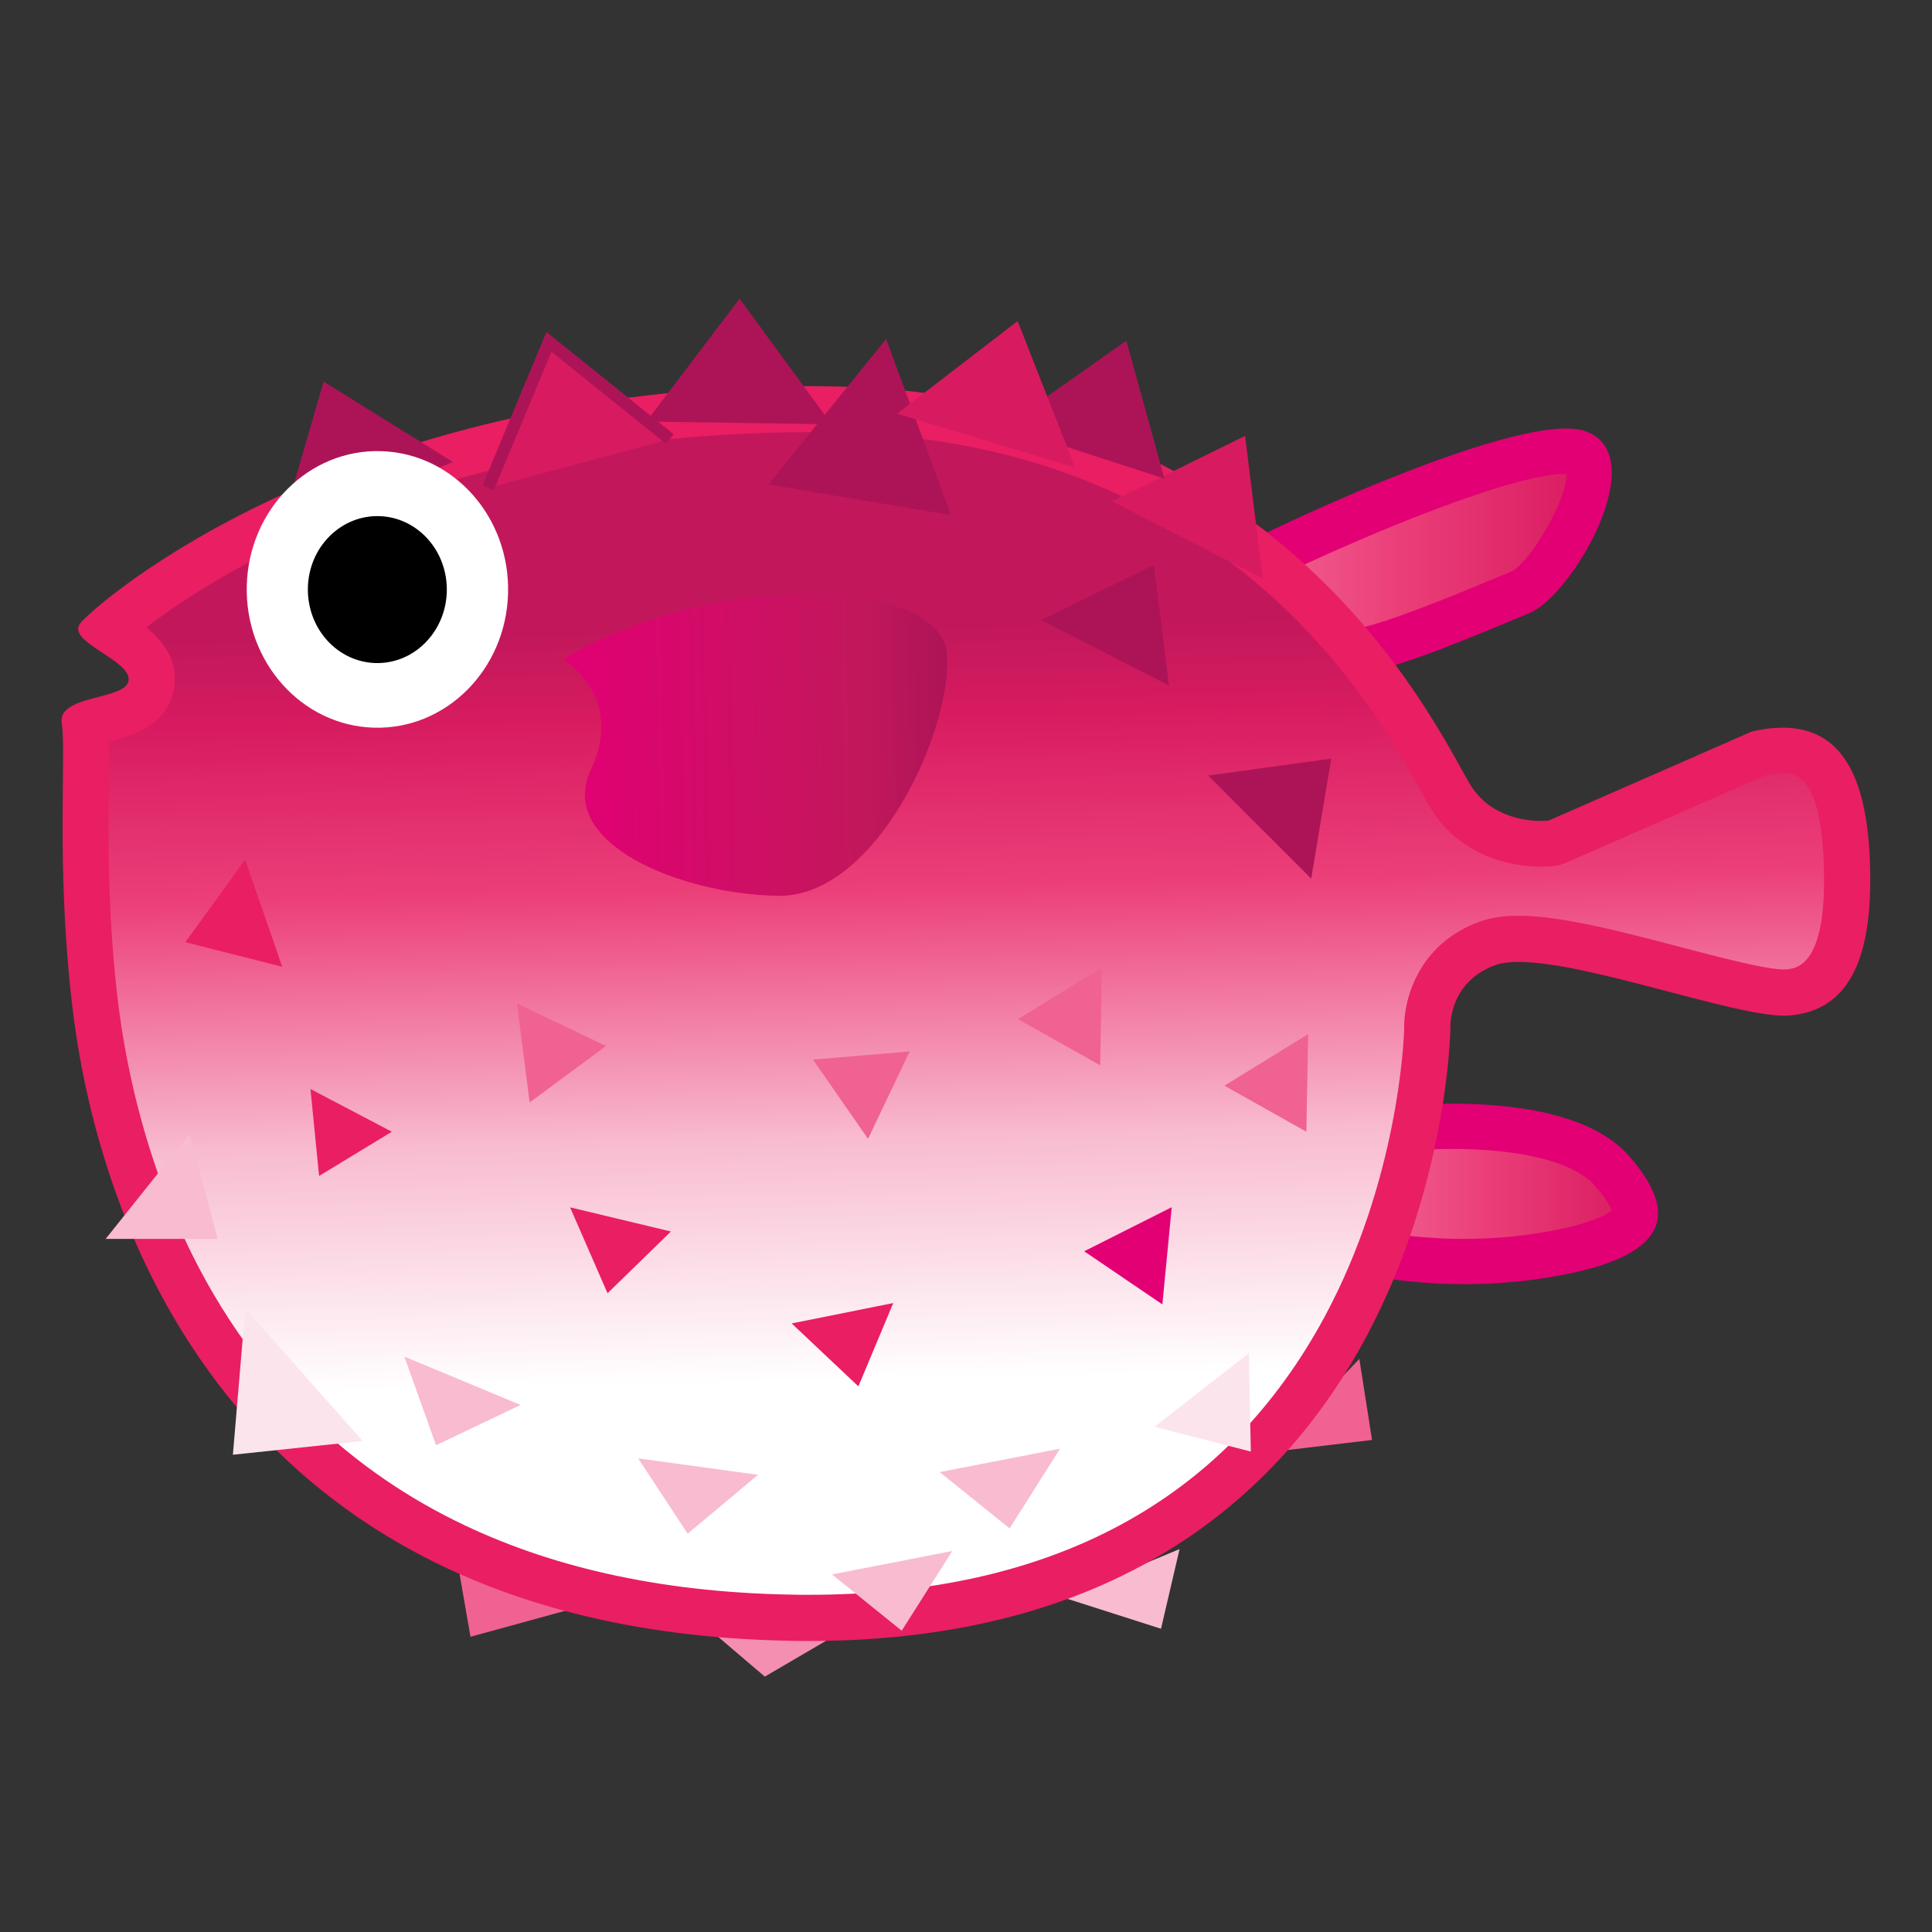 <svg enable-background="new 0 0 128 128" viewBox="0 0 128 128" xmlns="http://www.w3.org/2000/svg"
     xmlns:xlink="http://www.w3.org/1999/xlink">
  <rect x="0" y="0" width="128" height="128" fill="#333333" stroke="none"/>
  <linearGradient id="f" x1="83.081" x2="105.28" y1="36.552" y2="36.552" gradientUnits="userSpaceOnUse">
    <stop stop-color="#F06292" offset=".004"/>
    <stop stop-color="#EC407A" offset=".415"/>
    <stop stop-color="#D81B60" offset=".999"/>
  </linearGradient>
  <path d="m89.2 43.21c-0.84-0.18-3.53-2.77-6.12-5.84 4.16-2.1 16.11-7.47 20.68-7.47 0.46 0 0.69 0.06 0.78 0.09 0.34 0.12 0.71 0.33 0.73 1.26 0.07 2.9-3.13 7.42-4.52 7.99l-1.24 0.52c-2.69 1.12-8.28 3.47-10.2 3.47-0.03-0.02-0.07-0.02-0.11-0.02z"
        fill="url(#f)"/>
  <path d="m103.76 31.39h0.04c0.03 1.67-2.37 5.78-3.62 6.45-0.36 0.15-0.78 0.32-1.25 0.52-1.91 0.8-7.6 3.18-9.39 3.34-0.77-0.45-2.36-1.98-4.05-3.86 5.03-2.38 14.65-6.45 18.27-6.45m0-3c-6.12 0-22.98 8.27-22.97 8.55 0 0 5.96 7.51 8.25 7.76 0.09 0.01 0.18 0.01 0.28 0.01 2.54 0 9.26-2.97 12.01-4.09 2.85-1.17 8.22-10.44 3.72-12.05-0.34-0.12-0.78-0.18-1.29-0.18z"
        fill="#e20074"/>
  <polyline points="30.29 103.37 31.17 108.44 37.99 106.57" fill="#F06292"/>
  <polyline points="47.01 107.96 50.67 111.08 55.27 108.39" fill="#F48FB1"/>
  <polyline points="70.45 105.84 76.92 107.91 78.15 102.63" fill="#F8BBD0"/>
  <polyline points="84.19 96.2 90.9 95.4 90.06 90.03" fill="#F06292"/>
  <linearGradient id="e" x1="90.754" x2="108.35" y1="79.097" y2="79.097" gradientUnits="userSpaceOnUse">
    <stop stop-color="#F06292" offset=".004"/>
    <stop stop-color="#EC407A" offset=".415"/>
    <stop stop-color="#D81B60" offset=".999"/>
  </linearGradient>
  <path d="m97.03 83.58c-2.7 0-4.91-0.32-6.27-0.58l2.37-8.25c0.73-0.06 1.82-0.13 3.09-0.13 5.15 0 8.91 1.04 10.58 2.94 1.19 1.35 1.74 2.5 1.5 3.15-0.18 0.5-1.19 1.75-6.55 2.54-1.54 0.21-3.13 0.33-4.72 0.33z"
        fill="url(#e)"/>
  <path d="m96.21 76.12c4.64 0 8.09 0.89 9.45 2.43 0.77 0.87 1.04 1.41 1.13 1.66-0.37 0.28-1.63 1.01-5.28 1.55-1.46 0.21-2.97 0.32-4.5 0.32-1.68 0-3.17-0.13-4.36-0.29l1.61-5.62c0.57-0.03 1.23-0.05 1.95-0.05m0-3c-2.45 0-4.25 0.23-4.25 0.23l-3.08 10.76s3.35 0.97 8.15 0.97c1.52 0 3.19-0.1 4.93-0.35 7.27-1.07 10.13-3.43 5.95-8.16-2.54-2.89-7.9-3.45-11.7-3.45z"
        fill="#e20074"/>
  <linearGradient id="d" x1="64.17" x2="64.17" y1="27.642" y2="107.86"
                  gradientTransform="matrix(1 -.021 .021 1 -1.344 1.37)" gradientUnits="userSpaceOnUse">
    <stop stop-color="#C2185B" offset=".172"/>
    <stop stop-color="#D81B60" offset=".243"/>
    <stop stop-color="#EC407A" offset=".389"/>
    <stop stop-color="#F8BBD0" offset=".593"/>
    <stop stop-color="#fff" offset=".793"/>
  </linearGradient>
  <path d="m52.52 107.19c-37.81-0.61-44.98-29.22-46.31-41.49-0.61-5.6-0.56-10.55-0.53-13.82 0.02-1.77 0.03-3.01-0.05-3.85 0.32-0.14 0.89-0.29 1.25-0.38 1.27-0.33 3.01-0.78 3.15-2.46 0.13-1.54-1.28-2.47-2.42-3.21-0.15-0.1-0.34-0.22-0.52-0.35 3.71-3.46 20.01-14.52 46.65-14.52h0.63c18.29 0.12 32.11 8.38 41.07 24.55 0.37 0.67 0.62 1.12 0.84 1.43 1.78 2.55 4.66 2.82 5.82 2.82 0.39 0 0.63-0.03 0.63-0.03 0.15-0.02 0.3-0.06 0.44-0.12l13.32-5.84c0.58-0.13 1.11-0.19 1.59-0.19 1.18 0 3.94 0 4.24 7.24 0.36 8.46-2.77 8.7-3.95 8.79-0.06 0-0.13 0.01-0.2 0.01-1.42 0-4.41-0.79-7.31-1.55-3.76-0.99-7.65-2.01-10.28-2.01-0.83 0-1.51 0.1-2.07 0.31-3.31 1.21-4.05 4.22-3.98 5.71-0.04 2.2-1.38 38.98-41 38.98-0.31-0.01-0.66-0.01-1.01-0.02z"
        fill="url(#d)"/>
  <path d="m53.76 28.63h0.62c11.37 0.07 21.04 3.4 28.75 9.9 6.22 5.24 9.45 11.07 11 13.86 0.4 0.72 0.66 1.19 0.92 1.56 2.19 3.13 5.67 3.47 7.07 3.47 0.41 0 0.7-0.03 0.8-0.04 0.3-0.03 0.6-0.11 0.88-0.24l13.18-5.78c0.41-0.08 0.79-0.12 1.12-0.12 0.8 0 2.48 0 2.72 5.78 0.3 6.99-1.77 7.15-2.54 7.21h-0.08c-1.22 0-4.25-0.8-6.92-1.5-3.85-1.01-7.84-2.06-10.67-2.06-1.01 0-1.86 0.13-2.6 0.4-4.09 1.5-5.04 5.22-4.98 7.14-0.03 0.91-0.45 10.06-5.25 18.99-6.59 12.25-18.1 18.46-34.22 18.46-0.34 0-0.68 0-1.02-0.01-36.59-0.57-43.53-28.24-44.82-40.11-0.6-5.51-0.55-10.41-0.51-13.64 0.01-1.1 0.02-2.01 0.01-2.76 0.02 0 0.04-0.01 0.06-0.01 1.32-0.34 4.05-1.05 4.29-3.81 0.15-1.73-0.85-2.92-1.88-3.75 5.05-3.85 19.63-12.94 44.07-12.94m0-3.05c-31.09 0-47.47 14.49-48.44 15.71-0.97 1.23 3.32 2.41 3.2 3.77s-4.74 0.92-4.43 2.87-0.36 9.06 0.61 17.94c0.63 5.76 4.74 42.15 47.8 42.84 0.36 0.01 0.72 0.01 1.07 0.01 42 0 42.52-40.53 42.52-40.53s-0.21-3.09 2.98-4.25c0.41-0.15 0.93-0.21 1.55-0.21 4.55 0 14.12 3.56 17.59 3.56 0.11 0 0.22 0 0.32-0.01 4.13-0.32 5.62-4.05 5.35-10.37-0.23-5.45-1.87-8.7-5.77-8.7-0.63 0-1.32 0.08-2.06 0.26l-13.46 5.9s-0.17 0.02-0.46 0.02c-0.96 0-3.22-0.22-4.57-2.17-1.76-2.52-11.65-26.43-43.15-26.63-0.23-0.01-0.44-0.01-0.65-0.01z"
        fill="#E91E63"/>
  <linearGradient id="c" x1="37.747" x2="63.178" y1="49.106" y2="49.106"
                  gradientTransform="matrix(1 -.021 .021 1 -1.344 1.37)" gradientUnits="userSpaceOnUse">
    <stop stop-color="#e20074" offset=".002"/>
    <stop stop-color="#C2185B" offset=".774"/>
    <stop stop-color="#AD1457" offset=".999"/>
  </linearGradient>
  <path d="m37.31 43.68s4.13 2.45 1.83 7.32 5.92 8.24 12.4 8.35 11.54-10.92 11.2-15.99c-0.35-5.06-15.24-5.74-25.43 0.32z"
        fill="url(#c)"/>
  <polyline points="26.79 89.88 28.89 95.75 34.49 93.08" fill="#F8BBD0"/>
  <polyline points="42.28 96.62 45.56 101.61 50.22 97.71" fill="#F8BBD0"/>
  <polyline points="16.25 86.69 15.43 96.38 24.03 95.47" fill="#FCE4EC"/>
  <polyline points="62.26 97.53 66.89 101.26 70.23 95.98" fill="#F8BBD0"/>
  <polyline points="55.12 104.31 59.74 108.04 63.09 102.76" fill="#F8BBD0"/>
  <polyline points="76.49 94.53 82.87 96.17 82.74 89.65" fill="#FCE4EC"/>
  <polyline points="37.77 79.99 40.25 85.68 44.45 81.59" fill="#E91E63"/>
  <polyline points="52.45 87.68 56.87 91.85 59.18 86.33" fill="#E91E63"/>
  <polyline points="53.86 70.2 57.51 75.45 60.27 69.66" fill="#F06292"/>
  <polyline points="67.45 67.52 72.89 70.58 73 64.1" fill="#F06292"/>
  <polyline points="81.12 71.93 86.55 74.98 86.67 68.51" fill="#F06292"/>
  <polyline points="71.83 82.9 77.01 86.42 77.63 79.98" fill="#e20074"/>
  <polyline points="86.87 58.21 88.2 50.26 80.04 51.38" fill="#AD1457"/>
  <polyline points="77.45 45.42 76.45 37.42 68.98 41.08" fill="#AD1457"/>
  <polyline points="83.66 38.32 82.49 28.88 73.68 33.21" fill="#D81B60"/>
  <polyline points="77.15 31.71 74.62 22.57 66.54 28.27" fill="#AD1457"/>
  <polyline points="44.38 29.09 36.37 22.65 32.34 32.32" fill="#D81B60" stroke="#AD1457" stroke-miterlimit="10"
            stroke-width=".815"/>
  <polyline points="63.01 34.13 58.71 22.46 50.9 32.1" fill="#AD1457"/>
  <polyline points="55.09 28.11 49 19.79 42.82 27.93" fill="#AD1457"/>
  <polyline points="30.01 30.61 21.44 25.28 18.55 35.26" fill="#AD1457"/>
  <polyline points="71.23 30.98 67.42 21.27 59.44 27.41" fill="#D81B60"/>
  <polyline points="20.57 72.15 21.14 77.91 25.96 74.98" fill="#E91E63"/>
  <polyline points="12.55 75.13 7 82.08 14.42 82.08" fill="#F8BBD0"/>
  <polyline points="16.24 56.96 12.28 62.42 18.7 64.05" fill="#E91E63"/>
  <polyline points="34.25 66.48 35.09 73.04 40.15 69.3" fill="#F06292"/>
  <path d="m33.66 39.32c-0.14 5.06-4.13 9.04-8.91 8.89s-8.54-4.37-8.4-9.43 4.13-9.04 8.91-8.89 8.54 4.37 8.4 9.43z"
        fill="#fff"/>
  <path d="m28.16 42.6c-1.85 1.85-4.76 1.76-6.51-0.2-1.74-1.96-1.66-5.04 0.19-6.88s4.76-1.76 6.51 0.2c1.74 1.95 1.66 5.03-0.19 6.88z"/>
  <g display="none">
    <g display="inline">
      <g opacity=".6">
        <circle cx="-117.33" cy="64" r="28" fill="none" opacity=".61" stroke="#000" stroke-miterlimit="10"
                stroke-width=".263"/>
        <line x1="-97.33" x2="-97.33" y2="128" fill="none" opacity=".61" stroke="#000" stroke-miterlimit="10"
              stroke-width=".25"/>
        <line x1="-137.33" x2="-137.33" y2="128" fill="none" opacity=".61" stroke="#000" stroke-miterlimit="10"
              stroke-width=".25"/>
        <line x1="-117.33" x2="-117.33" y2="128" fill="none" opacity=".61" stroke="#000" stroke-miterlimit="10"
              stroke-width=".25"/>
        <line x1="-53.33" x2="-181.33" y1="64" y2="64" fill="none" opacity=".61" stroke="#000"
              stroke-miterlimit="10" stroke-width=".25"/>
        <line x1="-53.33" x2="-181.33" y1="44" y2="44" fill="none" opacity=".61" stroke="#000"
              stroke-miterlimit="10" stroke-width=".25"/>
        <line x1="-53.33" x2="-181.33" y1="83.75" y2="83.75" fill="none" opacity=".61" stroke="#000"
              stroke-miterlimit="10" stroke-width=".25"/>
        <line x1="-53.33" x2="-181.33" y1="128" fill="none" opacity=".61" stroke="#000" stroke-miterlimit="10"
              stroke-width=".25"/>
        <line x1="-181.33" x2="-53.33" y1="128" fill="none" opacity=".61" stroke="#000" stroke-miterlimit="10"
              stroke-width=".25"/>
        <g opacity=".61">
          <path d="m-117.33 4.26c32.94 0 59.74 26.8 59.74 59.74s-26.8 59.74-59.74 59.74-59.74-26.8-59.74-59.74 26.79-59.74 59.74-59.74m0-0.26c-33.14 0-60 26.86-60 60s26.86 60 60 60 60-26.86 60-60-26.87-60-60-60z"/>
        </g>
        <path d="m-73.36 115.97h-87.94c-4.42 0-8.03-3.61-8.03-8.03v-87.91c0-4.42 3.61-8.03 8.03-8.03h87.94c4.42 0 8.03 3.61 8.03 8.03v87.91c0 4.42-3.62 8.03-8.03 8.03z"
              fill="none" opacity=".61" stroke="#000" stroke-miterlimit="10" stroke-width=".258"/>
        <path d="m-81.33 124h-72c-4.4 0-8-3.6-8-8v-104c0-4.4 3.6-8 8-8h72c4.4 0 8 3.6 8 8v104c0 4.4-3.6 8-8 8z"
              fill="none" opacity=".61" stroke="#000" stroke-miterlimit="10" stroke-width=".263"/>
        <path d="m-67.57 108h-99.54c-5.63 0-10.23-4.6-10.23-10.23v-67.49c0-5.63 4.6-10.23 10.23-10.23h99.54c5.63 0 10.23 4.6 10.23 10.23v67.48c0.01 5.64-4.6 10.24-10.23 10.24z"
              fill="none" opacity=".61" stroke="#000" stroke-miterlimit="10" stroke-width=".263"/>
      </g>
      <g opacity=".2">
        <defs>
          <rect id="h" x="-181.33" width="128" height="128" opacity=".2"/>
        </defs>
        <clipPath id="b">
          <use xlink:href="#h"/>
        </clipPath>
        <g clip-path="url(#b)">
          <g fill="none" stroke="#000" stroke-miterlimit="10" stroke-width=".25">
            <line x1="-209.33" x2="-209.33" y1="160" y2="-32"/>
            <line x1="-205.33" x2="-205.33" y1="160" y2="-32"/>
            <line x1="-201.33" x2="-201.33" y1="160" y2="-32"/>
            <line x1="-197.33" x2="-197.33" y1="160" y2="-32"/>
            <line x1="-193.33" x2="-193.33" y1="160" y2="-32"/>
            <line x1="-189.33" x2="-189.33" y1="160" y2="-32"/>
            <line x1="-185.33" x2="-185.33" y1="160" y2="-32"/>
            <line x1="-181.33" x2="-181.33" y1="160" y2="-32"/>
            <line x1="-177.33" x2="-177.33" y1="160" y2="-32"/>
            <line x1="-173.33" x2="-173.33" y1="160" y2="-32"/>
            <line x1="-169.33" x2="-169.33" y1="160" y2="-32"/>
            <line x1="-165.33" x2="-165.33" y1="160" y2="-32"/>
            <line x1="-161.33" x2="-161.33" y1="160" y2="-32"/>
            <line x1="-157.33" x2="-157.33" y1="160" y2="-32"/>
            <line x1="-153.33" x2="-153.33" y1="160" y2="-32"/>
            <line x1="-149.33" x2="-149.33" y1="160" y2="-32"/>
            <line x1="-145.33" x2="-145.33" y1="160" y2="-32"/>
            <line x1="-141.33" x2="-141.33" y1="160" y2="-32"/>
            <line x1="-137.33" x2="-137.33" y1="160" y2="-32"/>
            <line x1="-133.33" x2="-133.33" y1="160" y2="-32"/>
            <line x1="-129.33" x2="-129.33" y1="160" y2="-32"/>
            <line x1="-125.33" x2="-125.33" y1="160" y2="-32"/>
            <line x1="-121.33" x2="-121.33" y1="160" y2="-32"/>
            <line x1="-117.33" x2="-117.33" y1="160" y2="-32"/>
            <line x1="-113.33" x2="-113.33" y1="160" y2="-32"/>
            <line x1="-109.33" x2="-109.33" y1="160" y2="-32"/>
            <line x1="-105.33" x2="-105.33" y1="160" y2="-32"/>
            <line x1="-101.33" x2="-101.33" y1="160" y2="-32"/>
            <line x1="-97.33" x2="-97.33" y1="160" y2="-32"/>
            <line x1="-93.33" x2="-93.33" y1="160" y2="-32"/>
            <line x1="-89.33" x2="-89.33" y1="160" y2="-32"/>
            <line x1="-85.33" x2="-85.33" y1="160" y2="-32"/>
            <line x1="-81.33" x2="-81.33" y1="160" y2="-32"/>
            <line x1="-77.33" x2="-77.33" y1="160" y2="-32"/>
            <line x1="-73.33" x2="-73.33" y1="160" y2="-32"/>
            <line x1="-69.33" x2="-69.33" y1="160" y2="-32"/>
            <line x1="-65.33" x2="-65.33" y1="160" y2="-32"/>
            <line x1="-61.33" x2="-61.33" y1="160" y2="-32"/>
            <line x1="-57.33" x2="-57.33" y1="160" y2="-32"/>
            <line x1="-53.33" x2="-53.33" y1="160" y2="-32"/>
            <line x1="-49.33" x2="-49.33" y1="160" y2="-32"/>
            <line x1="-45.33" x2="-45.33" y1="160" y2="-32"/>
            <line x1="-44.33" x2="-44.33" y1="166.05" y2="-25.95"/>
            <line x1="-37.33" x2="-37.33" y1="160" y2="-32"/>
            <line x1="-33.33" x2="-33.33" y1="160" y2="-32"/>
            <line x1="-29.33" x2="-29.33" y1="160" y2="-32"/>
            <line x1="-25.33" x2="-25.33" y1="160" y2="-32"/>
          </g>
          <g fill="none" stroke="#000" stroke-miterlimit="10" stroke-width=".25">
            <line x1="-213.33" x2="-21.33" y1="-28" y2="-28"/>
            <line x1="-213.33" x2="-21.33" y1="-24" y2="-24"/>
            <line x1="-213.33" x2="-21.33" y1="-20" y2="-20"/>
            <line x1="-213.33" x2="-21.33" y1="-16" y2="-16"/>
            <line x1="-213.33" x2="-21.33" y1="-12" y2="-12"/>
            <line x1="-213.33" x2="-21.33" y1="-8" y2="-8"/>
            <line x1="-213.33" x2="-21.33" y1="-4" y2="-4"/>
            <line x1="-213.33" x2="-21.33"/>
            <line x1="-213.33" x2="-21.33" y1="4" y2="4"/>
            <line x1="-213.33" x2="-21.33" y1="8" y2="8"/>
            <line x1="-213.33" x2="-21.33" y1="12" y2="12"/>
            <line x1="-213.33" x2="-21.33" y1="16" y2="16"/>
            <line x1="-213.33" x2="-21.33" y1="20" y2="20"/>
            <line x1="-213.33" x2="-21.33" y1="24" y2="24"/>
            <line x1="-213.33" x2="-21.33" y1="28" y2="28"/>
            <line x1="-213.33" x2="-21.33" y1="32" y2="32"/>
            <line x1="-213.33" x2="-21.33" y1="36" y2="36"/>
            <line x1="-213.33" x2="-21.33" y1="40" y2="40"/>
            <line x1="-213.33" x2="-21.33" y1="44" y2="44"/>
            <line x1="-213.33" x2="-21.33" y1="48" y2="48"/>
            <line x1="-213.33" x2="-21.33" y1="52" y2="52"/>
            <line x1="-213.33" x2="-21.33" y1="56" y2="56"/>
            <line x1="-213.33" x2="-21.33" y1="60" y2="60"/>
            <line x1="-213.33" x2="-21.33" y1="64" y2="64"/>
            <line x1="-213.33" x2="-21.33" y1="68" y2="68"/>
            <line x1="-213.33" x2="-21.33" y1="72" y2="72"/>
            <line x1="-213.33" x2="-21.33" y1="76" y2="76"/>
            <line x1="-213.33" x2="-21.33" y1="80" y2="80"/>
            <line x1="-213.33" x2="-21.33" y1="84" y2="84"/>
            <line x1="-213.33" x2="-21.33" y1="88" y2="88"/>
            <line x1="-213.33" x2="-21.33" y1="92" y2="92"/>
            <line x1="-213.33" x2="-21.33" y1="96" y2="96"/>
            <line x1="-213.33" x2="-21.33" y1="100" y2="100"/>
            <line x1="-213.33" x2="-21.33" y1="104" y2="104"/>
            <line x1="-213.33" x2="-21.33" y1="108" y2="108"/>
            <line x1="-213.33" x2="-21.33" y1="112" y2="112"/>
            <line x1="-213.33" x2="-21.33" y1="116" y2="116"/>
            <line x1="-213.33" x2="-21.33" y1="120" y2="120"/>
            <line x1="-213.33" x2="-21.33" y1="124" y2="124"/>
            <line x1="-213.33" x2="-21.33" y1="128" y2="128"/>
            <line x1="-213.33" x2="-21.33" y1="132" y2="132"/>
            <line x1="-213.33" x2="-21.33" y1="136" y2="136"/>
            <line x1="-213.33" x2="-21.33" y1="140" y2="140"/>
            <line x1="-213.33" x2="-21.33" y1="144" y2="144"/>
            <line x1="-213.33" x2="-21.33" y1="148" y2="148"/>
            <line x1="-213.33" x2="-21.33" y1="152" y2="152"/>
            <line x1="-213.33" x2="-21.33" y1="156" y2="156"/>
          </g>
          <path d="m-21.58-31.75v191.5h-191.5v-191.5h191.5m0.25-0.25h-192v192h192v-192z"/>
        </g>
      </g>
      <g fill="#F44336">
        <rect x="-181.33" width="4" height="128" opacity=".3"/>
        <rect x="-57.33" width="4" height="128" opacity=".3"/>
        <rect transform="matrix(-1.837e-16 1 -1 -1.837e-16 -115.33 119.33)" x="-119.33" y="-58" width="4"
              height="120" opacity=".3"/>
        <rect transform="matrix(-1.837e-16 1 -1 -1.837e-16 8.667 243.33)" x="-119.33" y="66" width="4"
              height="120" opacity=".3"/>
      </g>
    </g>
    <g display="inline">
      <g opacity=".6">
        <circle cx="64" cy="64" r="28" fill="none" opacity=".61" stroke="#000" stroke-miterlimit="10"
                stroke-width=".263"/>
        <line x1="84" x2="84" y2="128" fill="none" opacity=".61" stroke="#000" stroke-miterlimit="10"
              stroke-width=".25"/>
        <line x1="44" x2="44" y2="128" fill="none" opacity=".61" stroke="#000" stroke-miterlimit="10"
              stroke-width=".25"/>
        <line x1="64" x2="64" y2="128" fill="none" opacity=".61" stroke="#000" stroke-miterlimit="10"
              stroke-width=".25"/>
        <line x1="128" y1="64" y2="64" fill="none" opacity=".61" stroke="#000" stroke-miterlimit="10"
              stroke-width=".25"/>
        <line x1="128" y1="44" y2="44" fill="none" opacity=".61" stroke="#000" stroke-miterlimit="10"
              stroke-width=".25"/>
        <line x1="128" y1="83.75" y2="83.75" fill="none" opacity=".61" stroke="#000" stroke-miterlimit="10"
              stroke-width=".25"/>
        <line x1="128" y1="128" fill="none" opacity=".61" stroke="#000" stroke-miterlimit="10"
              stroke-width=".25"/>
        <line x2="128" y1="128" fill="none" opacity=".61" stroke="#000" stroke-miterlimit="10"
              stroke-width=".25"/>
        <g opacity=".61">
          <path d="M64,4.26c32.94,0,59.74,26.8,59.74,59.74S96.94,123.74,64,123.74S4.26,96.94,4.26,64S31.06,4.26,64,4.26 M64,4 C30.86,4,4,30.86,4,64s26.86,60,60,60s60-26.86,60-60S97.14,4,64,4L64,4z"/>
        </g>
        <path d="m107.97 115.97h-87.94c-4.42 0-8.03-3.61-8.03-8.03v-87.91c0-4.42 3.61-8.03 8.03-8.03h87.94c4.42 0 8.03 3.61 8.03 8.03v87.91c0 4.42-3.61 8.03-8.03 8.03z"
              fill="none" opacity=".61" stroke="#000" stroke-miterlimit="10" stroke-width=".258"/>
        <path d="m100 124h-72c-4.4 0-8-3.6-8-8v-104c0-4.4 3.6-8 8-8h72c4.4 0 8 3.6 8 8v104c0 4.4-3.6 8-8 8z"
              fill="none" opacity=".61" stroke="#000" stroke-miterlimit="10" stroke-width=".263"/>
        <path d="M113.77,108H14.23 C8.6,108,4,103.4,4,97.77V30.28c0-5.63,4.6-10.23,10.23-10.23h99.54c5.63,0,10.23,4.6,10.23,10.23v67.48 C124,103.4,119.4,108,113.77,108z"
              fill="none" opacity=".61" stroke="#000" stroke-miterlimit="10" stroke-width=".263"/>
      </g>
      <g opacity=".2">
        <defs>
          <rect id="g" width="128" height="128" opacity=".2"/>
        </defs>
        <clipPath id="a">
          <use xlink:href="#g"/>
        </clipPath>
        <g clip-path="url(#a)">
          <g fill="none" stroke="#000" stroke-miterlimit="10" stroke-width=".25">
            <line x1="-28" x2="-28" y1="160" y2="-32"/>
            <line x1="-24" x2="-24" y1="160" y2="-32"/>
            <line x1="-20" x2="-20" y1="160" y2="-32"/>
            <line x1="-16" x2="-16" y1="160" y2="-32"/>
            <line x1="-12" x2="-12" y1="160" y2="-32"/>
            <line x1="-8" x2="-8" y1="160" y2="-32"/>
            <line x1="-4" x2="-4" y1="160" y2="-32"/>
            <line y1="160" y2="-32"/>
            <line x1="4" x2="4" y1="160" y2="-32"/>
            <line x1="8" x2="8" y1="160" y2="-32"/>
            <line x1="12" x2="12" y1="160" y2="-32"/>
            <line x1="16" x2="16" y1="160" y2="-32"/>
            <line x1="20" x2="20" y1="160" y2="-32"/>
            <line x1="24" x2="24" y1="160" y2="-32"/>
            <line x1="28" x2="28" y1="160" y2="-32"/>
            <line x1="32" x2="32" y1="160" y2="-32"/>
            <line x1="36" x2="36" y1="160" y2="-32"/>
            <line x1="40" x2="40" y1="160" y2="-32"/>
            <line x1="44" x2="44" y1="160" y2="-32"/>
            <line x1="48" x2="48" y1="160" y2="-32"/>
            <line x1="52" x2="52" y1="160" y2="-32"/>
            <line x1="56" x2="56" y1="160" y2="-32"/>
            <line x1="60" x2="60" y1="160" y2="-32"/>
            <line x1="64" x2="64" y1="160" y2="-32"/>
            <line x1="68" x2="68" y1="160" y2="-32"/>
            <line x1="72" x2="72" y1="160" y2="-32"/>
            <line x1="76" x2="76" y1="160" y2="-32"/>
            <line x1="80" x2="80" y1="160" y2="-32"/>
            <line x1="84" x2="84" y1="160" y2="-32"/>
            <line x1="88" x2="88" y1="160" y2="-32"/>
            <line x1="92" x2="92" y1="160" y2="-32"/>
            <line x1="96" x2="96" y1="160" y2="-32"/>
            <line x1="100" x2="100" y1="160" y2="-32"/>
            <line x1="104" x2="104" y1="160" y2="-32"/>
            <line x1="108" x2="108" y1="160" y2="-32"/>
            <line x1="112" x2="112" y1="160" y2="-32"/>
            <line x1="116" x2="116" y1="160" y2="-32"/>
            <line x1="120" x2="120" y1="160" y2="-32"/>
            <line x1="124" x2="124" y1="160" y2="-32"/>
            <line x1="128" x2="128" y1="160" y2="-32"/>
            <line x1="132" x2="132" y1="160" y2="-32"/>
            <line x1="136" x2="136" y1="160" y2="-32"/>
            <line x1="137" x2="137" y1="166.05" y2="-25.95"/>
            <line x1="144" x2="144" y1="160" y2="-32"/>
            <line x1="148" x2="148" y1="160" y2="-32"/>
            <line x1="152" x2="152" y1="160" y2="-32"/>
            <line x1="156" x2="156" y1="160" y2="-32"/>
          </g>
          <g fill="none" stroke="#000" stroke-miterlimit="10" stroke-width=".25">
            <line x1="-32" x2="160" y1="-28" y2="-28"/>
            <line x1="-32" x2="160" y1="-24" y2="-24"/>
            <line x1="-32" x2="160" y1="-20" y2="-20"/>
            <line x1="-32" x2="160" y1="-16" y2="-16"/>
            <line x1="-32" x2="160" y1="-12" y2="-12"/>
            <line x1="-32" x2="160" y1="-8" y2="-8"/>
            <line x1="-32" x2="160" y1="-4" y2="-4"/>
            <line x1="-32" x2="160"/>
            <line x1="-32" x2="160" y1="4" y2="4"/>
            <line x1="-32" x2="160" y1="8" y2="8"/>
            <line x1="-32" x2="160" y1="12" y2="12"/>
            <line x1="-32" x2="160" y1="16" y2="16"/>
            <line x1="-32" x2="160" y1="20" y2="20"/>
            <line x1="-32" x2="160" y1="24" y2="24"/>
            <line x1="-32" x2="160" y1="28" y2="28"/>
            <line x1="-32" x2="160" y1="32" y2="32"/>
            <line x1="-32" x2="160" y1="36" y2="36"/>
            <line x1="-32" x2="160" y1="40" y2="40"/>
            <line x1="-32" x2="160" y1="44" y2="44"/>
            <line x1="-32" x2="160" y1="48" y2="48"/>
            <line x1="-32" x2="160" y1="52" y2="52"/>
            <line x1="-32" x2="160" y1="56" y2="56"/>
            <line x1="-32" x2="160" y1="60" y2="60"/>
            <line x1="-32" x2="160" y1="64" y2="64"/>
            <line x1="-32" x2="160" y1="68" y2="68"/>
            <line x1="-32" x2="160" y1="72" y2="72"/>
            <line x1="-32" x2="160" y1="76" y2="76"/>
            <line x1="-32" x2="160" y1="80" y2="80"/>
            <line x1="-32" x2="160" y1="84" y2="84"/>
            <line x1="-32" x2="160" y1="88" y2="88"/>
            <line x1="-32" x2="160" y1="92" y2="92"/>
            <line x1="-32" x2="160" y1="96" y2="96"/>
            <line x1="-32" x2="160" y1="100" y2="100"/>
            <line x1="-32" x2="160" y1="104" y2="104"/>
            <line x1="-32" x2="160" y1="108" y2="108"/>
            <line x1="-32" x2="160" y1="112" y2="112"/>
            <line x1="-32" x2="160" y1="116" y2="116"/>
            <line x1="-32" x2="160" y1="120" y2="120"/>
            <line x1="-32" x2="160" y1="124" y2="124"/>
            <line x1="-32" x2="160" y1="128" y2="128"/>
            <line x1="-32" x2="160" y1="132" y2="132"/>
            <line x1="-32" x2="160" y1="136" y2="136"/>
            <line x1="-32" x2="160" y1="140" y2="140"/>
            <line x1="-32" x2="160" y1="144" y2="144"/>
            <line x1="-32" x2="160" y1="148" y2="148"/>
            <line x1="-32" x2="160" y1="152" y2="152"/>
            <line x1="-32" x2="160" y1="156" y2="156"/>
          </g>
          <path d="m159.75-31.75v191.5h-191.5v-191.5h191.5m0.25-0.25h-192v192h192v-192z"/>
        </g>
      </g>
      <g fill="#F44336">
        <rect width="4" height="128" opacity=".3"/>
        <rect x="124" width="4" height="128" opacity=".3"/>
        <rect transform="matrix(-1.837e-16 1 -1 -1.837e-16 66 -62)" x="62" y="-58" width="4" height="120"
              opacity=".3"/>
        <rect transform="matrix(-1.837e-16 1 -1 -1.837e-16 190 62)" x="62" y="66" width="4" height="120"
              opacity=".3"/>
      </g>
    </g>
  </g>
</svg>
